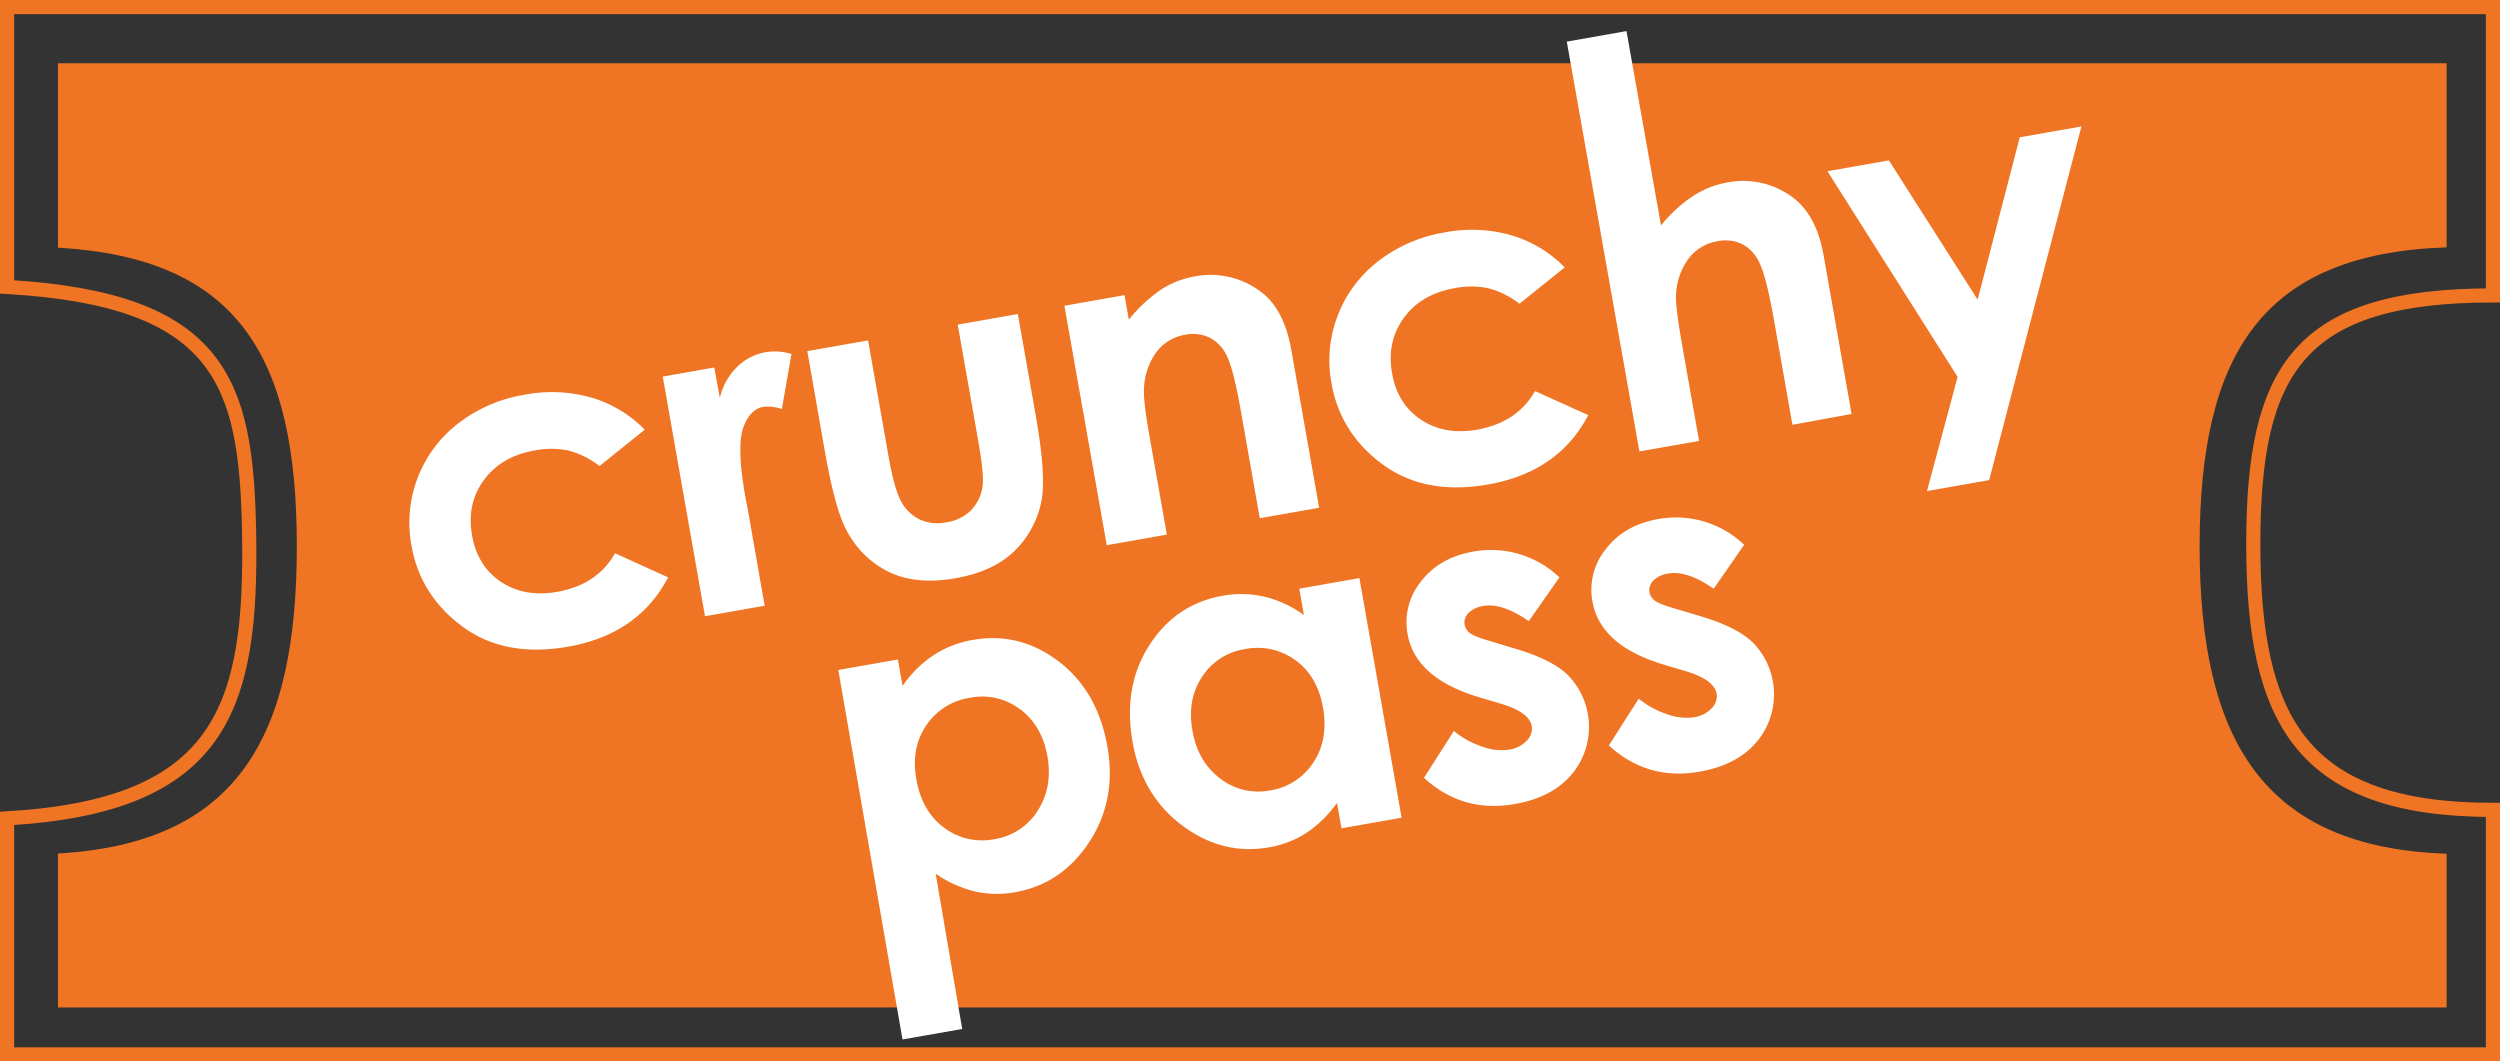 <svg xmlns="http://www.w3.org/2000/svg" xmlns:xlink="http://www.w3.org/1999/xlink" viewBox="0 0 884.38 375.5"><rect x="0" y="0" width="884.38" height="375.5" fill="#333333" stroke="none"/><defs><style>.cls-1,.cls-4{fill:none;}.cls-2{clip-path:url(#clip-path);}.cls-3{fill:#ef7423;}.cls-4{stroke:#ef7423;stroke-width:5px;}.cls-5{fill:#fff;}</style><clipPath id="clip-path"><rect class="cls-1" width="884.38" height="375.5"/></clipPath></defs><g id="Layer_2" data-name="Layer 2"><g id="Layer_1-2" data-name="Layer 1"><g class="cls-2"><path class="cls-3" d="M865.5,87.5V22.39H20.5V87.61c63.83,3.7,84.5,38.53,84.5,105.66s-20.67,105-84.5,108.66v54.46h845V302c-65.18-2.19-87.38-40.64-87.38-108.77S800.32,89.69,865.5,87.5"/><path class="cls-4" d="M881.88,104.5V2.5H2.5v99c75.87,4.4,84.61,34,85.61,86.4,1.2,62.6-9.74,97.2-85.61,101.6V373H881.88V286.5c-67.77,0-84.77-31.75-84.77-94C797.11,130.75,813.11,104.5,881.88,104.5Z"/><path class="cls-5" d="M602.8,184.49a35.08,35.08,0,0,0-16.18-.88q-12.07,2.13-18.56,10.63a22.85,22.85,0,0,0-4.73,18.54q2.76,15.58,25.14,22.31l7.8,2.32q10.1,3,11,8a6,6,0,0,1-1.75,5.13,10.81,10.81,0,0,1-6.42,3.22,19.7,19.7,0,0,1-9.39-1.12,30.76,30.76,0,0,1-10-5.5l-10.57,16.56q13.62,12.54,32.16,9.27,13.93-2.46,20.91-11.48a26.19,26.19,0,0,0-2.24-34.3q-5.7-5.5-19.09-9.41l-8.47-2.52q-5.5-1.59-7.05-2.81a4.74,4.74,0,0,1-1.84-2.93,4.66,4.66,0,0,1,1.36-4.14,9.29,9.29,0,0,1,5.34-2.5q6.55-1.16,16,5.37L617,192.72a34.89,34.89,0,0,0-14.19-8.23M537.4,196a35,35,0,0,0-16.18-.89q-12.08,2.13-18.57,10.63a22.85,22.85,0,0,0-4.72,18.54q2.74,15.58,25.14,22.32l7.8,2.32q10.1,3,11,7.94a6,6,0,0,1-1.75,5.13,10.76,10.76,0,0,1-6.42,3.22,19.68,19.68,0,0,1-9.39-1.11,30.87,30.87,0,0,1-10-5.51l-10.57,16.56q13.62,12.54,32.16,9.27Q549.79,282,556.75,273a26.18,26.18,0,0,0-2.23-34.31q-5.71-5.5-19.09-9.4L527,226.74q-5.51-1.59-7.05-2.81a4.74,4.74,0,0,1-1.84-2.93,4.65,4.65,0,0,1,1.36-4.13,9.23,9.23,0,0,1,5.34-2.51q6.54-1.16,16,5.37l10.84-15.48A34.83,34.83,0,0,0,537.4,196m-79.15,37.53q7.81,5.69,9.76,16.75,2,11.29-3.38,19.43a22.23,22.23,0,0,1-15.38,9.9,21.85,21.85,0,0,1-17.59-4.2q-7.89-5.93-9.83-16.91t3.37-19a21.84,21.84,0,0,1,15.15-9.86,22.52,22.52,0,0,1,17.9,3.92m3-16a39.63,39.63,0,0,0-13.9-6.46,36.18,36.18,0,0,0-14.82-.36q-16.57,2.92-25.95,17.51t-5.93,34.21q3.35,18.93,17.57,29.56t30.65,7.73a35.44,35.44,0,0,0,13.11-5,42.3,42.3,0,0,0,11-10.73l1.58,9,21.26-3.75L480.9,204.5l-21.27,3.75ZM360.83,250.85q7.79,5.82,9.7,16.73t-3.47,19.25a22,22,0,0,1-15.15,10,22.36,22.36,0,0,1-17.9-4q-7.86-5.81-9.84-17.1-1.95-11.06,3.46-19.08a22.58,22.58,0,0,1,15.46-9.8,22,22,0,0,1,17.74,4.06M296.55,237l22.71,130.71L340.38,364,331,309.08a42.09,42.09,0,0,0,14.05,6.32,35.82,35.82,0,0,0,14.09.21q16.44-2.89,26.19-17.75t6.41-33.78q-3.47-19.63-17.28-30.13t-30.41-7.57a36.49,36.49,0,0,0-13.83,5.41,40.68,40.68,0,0,0-10.94,10.85l-1.64-9.35Z"/><path class="cls-5" d="M692.51,133.32l-10.84,40.4,22-3.88L736.3,44.73l-21.8,3.84L699.59,106,668.2,56.73l-21.74,3.84ZM579.94,159.69,601.05,156l-6-34q-2.41-13.64-2.15-17.61a23.07,23.07,0,0,1,4.37-12.82,16,16,0,0,1,10.35-6.24,13.65,13.65,0,0,1,8.82,1.09,14.15,14.15,0,0,1,6.17,7q2.32,5,4.92,19.69l6.55,37.16L655,146.45l-9.87-56q-2.58-14.65-11.32-20.9a29.23,29.23,0,0,0-22.8-5,32.88,32.88,0,0,0-12.3,4.94,49,49,0,0,0-11.12,10.28L575.37,11l-21.11,3.72ZM534.6,83.22a50.77,50.77,0,0,0-23.55-1,52.14,52.14,0,0,0-23.61,10.27A44.32,44.32,0,0,0,471,135.53q3.13,17.76,18.13,28.77t37.35,7.07q24.85-4.38,35.36-24.52L543,138.33Q536.77,149.46,522.5,152q-11.54,2-19.85-3.55T492.44,132q-1.95-11.12,4.16-19.54t18-10.52a30.22,30.22,0,0,1,11.78,0,30.56,30.56,0,0,1,11.14,5.51l16-12.86a43.72,43.72,0,0,0-19-11.4m-143,109.68,21.26-3.75-6-34q-2.34-13.23-2.1-17.36a23.45,23.45,0,0,1,4.3-13.08,15.94,15.94,0,0,1,10.32-6.27,13.5,13.5,0,0,1,8.81,1.14,14,14,0,0,1,6.08,6.75q2.24,4.74,4.91,19.91l6.55,37.11,21-3.7-9.88-56q-2.58-14.65-11.29-20.82a29.48,29.48,0,0,0-22.94-5,32.14,32.14,0,0,0-11.6,4.5,52.11,52.11,0,0,0-11.61,10.79l-1.53-8.68-21.27,3.75Zm-99.76-33.41q3.58,20.32,7.44,27.6a33.48,33.48,0,0,0,15.18,15.24q9.7,4.71,23.65,2.25,12.85-2.27,20.25-9.07A33.69,33.69,0,0,0,368.25,178q2.06-8.8-1.85-31l-6.34-35.91-21.26,3.75,7.32,41.52q2.11,12,1.43,15.89a15.11,15.11,0,0,1-4.19,8.41,15.89,15.89,0,0,1-8.58,4.12,15.31,15.31,0,0,1-9.39-1,14.7,14.7,0,0,1-6.54-6.28q-2.46-4.35-4.56-16.26l-7.2-40.82-21.5,3.79ZM249.39,218l21.11-3.72-6-34.28-.81-4.11q-3.13-17.76-.81-24.44t7.22-7.54a14.92,14.92,0,0,1,6.49.79l3.39-19.48a20.16,20.16,0,0,0-9-.65,19.29,19.29,0,0,0-10.18,5.16,23.19,23.19,0,0,0-6.17,11L252.67,130l-18.22,3.22Zm-40.27-77.36a50.81,50.81,0,0,0-23.56-1A52,52,0,0,0,162,149.85a44.34,44.34,0,0,0-16.46,43.07q3.13,17.76,18.12,28.77T201,228.76q24.84-4.38,35.35-24.52l-18.79-8.52q-6.24,11.13-20.51,13.65-11.55,2-19.85-3.55T167,189.41q-2-11.11,4.15-19.54t18-10.52a30.22,30.22,0,0,1,11.78,0,30.59,30.59,0,0,1,11.15,5.51l16-12.86a43.72,43.72,0,0,0-19-11.4"/></g></g></g></svg>